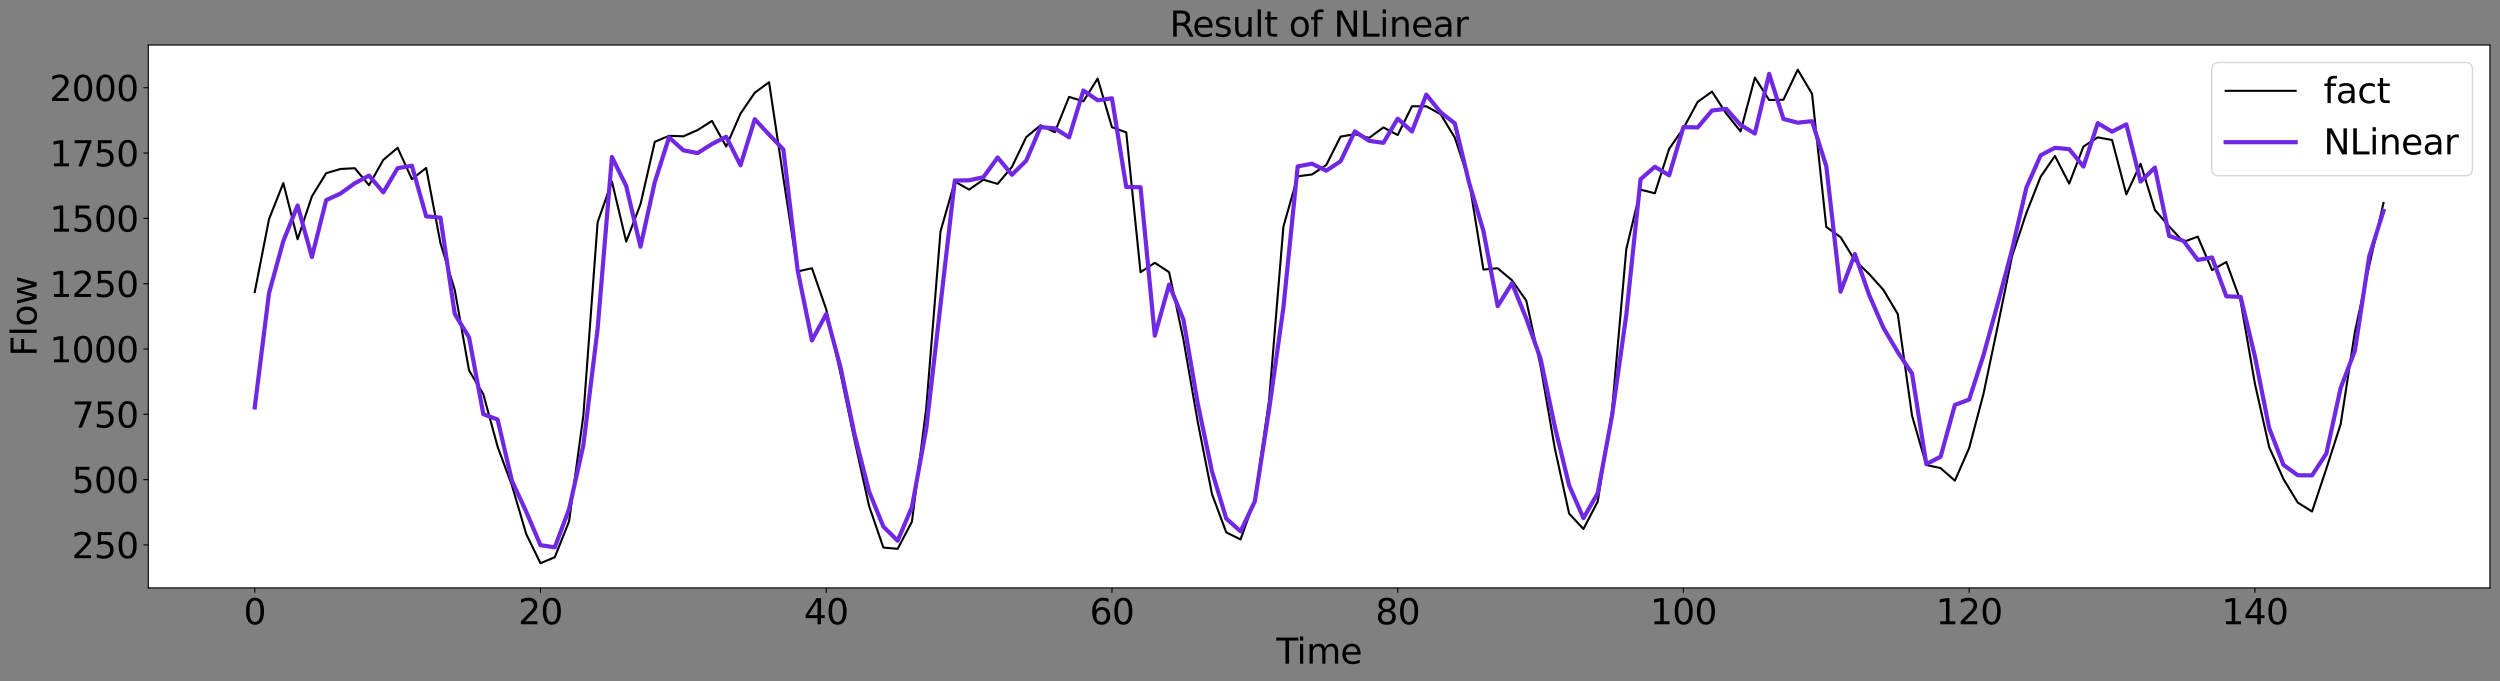 <?xml version="1.0" encoding="utf-8" standalone="no"?>
<!DOCTYPE svg PUBLIC "-//W3C//DTD SVG 1.1//EN"
  "http://www.w3.org/Graphics/SVG/1.1/DTD/svg11.dtd">
<svg xmlns:xlink="http://www.w3.org/1999/xlink" width="1787.22pt" height="486.867pt" viewBox="0 0 1787.22 486.867" xmlns="http://www.w3.org/2000/svg" version="1.1">
 <rect x="0" y="0" width="1787.22" height="486.867" fill="#808080" stroke="none"/>
 <defs>
  <style type="text/css">*{stroke-linejoin: round; stroke-linecap: butt}</style>
 </defs>
 <g id="figure_1">
  <g id="patch_1">
   <path d="M 0 486.867 
L 1787.22 486.867 
L 1787.22 0 
L 0 0 
L 0 486.867 
z
" style="fill: none"/>
  </g>
  <g id="axes_1">
   <g id="patch_2">
    <path d="M 106.02 420.276 
L 1780.02 420.276 
L 1780.02 32.196 
L 106.02 32.196 
z
" style="fill: #ffffff"/>
   </g>
   <g id="matplotlib.axis_1">
    <g id="xtick_1">
     <g id="line2d_1">
      <defs>
       <path id="mc661156eea" d="M 0 0 
L 0 3.5 
" style="stroke: #000000; stroke-width: 0.8"/>
      </defs>
      <g>
       <use xlink:href="#mc661156eea" x="182.111" y="420.276" style="stroke: #000000; stroke-width: 0.8"/>
      </g>
     </g>
     <g id="text_1">
      <!-- 0 -->
      <g transform="translate(174.158 446.272) scale(0.25 -0.25)">
       <defs>
        <path id="DejaVuSans-30" d="M 2034 4250 
Q 1547 4250 1301 3770 
Q 1056 3291 1056 2328 
Q 1056 1369 1301 889 
Q 1547 409 2034 409 
Q 2525 409 2770 889 
Q 3016 1369 3016 2328 
Q 3016 3291 2770 3770 
Q 2525 4250 2034 4250 
z
M 2034 4750 
Q 2819 4750 3233 4129 
Q 3647 3509 3647 2328 
Q 3647 1150 3233 529 
Q 2819 -91 2034 -91 
Q 1250 -91 836 529 
Q 422 1150 422 2328 
Q 422 3509 836 4129 
Q 1250 4750 2034 4750 
z
" transform="scale(0.016)"/>
       </defs>
       <use xlink:href="#DejaVuSans-30"/>
      </g>
     </g>
    </g>
    <g id="xtick_2">
     <g id="line2d_2">
      <g>
       <use xlink:href="#mc661156eea" x="386.382" y="420.276" style="stroke: #000000; stroke-width: 0.8"/>
      </g>
     </g>
     <g id="text_2">
      <!-- 20 -->
      <g transform="translate(370.476 446.272) scale(0.25 -0.25)">
       <defs>
        <path id="DejaVuSans-32" d="M 1228 531 
L 3431 531 
L 3431 0 
L 469 0 
L 469 531 
Q 828 903 1448 1529 
Q 2069 2156 2228 2338 
Q 2531 2678 2651 2914 
Q 2772 3150 2772 3378 
Q 2772 3750 2511 3984 
Q 2250 4219 1831 4219 
Q 1534 4219 1204 4116 
Q 875 4013 500 3803 
L 500 4441 
Q 881 4594 1212 4672 
Q 1544 4750 1819 4750 
Q 2544 4750 2975 4387 
Q 3406 4025 3406 3419 
Q 3406 3131 3298 2873 
Q 3191 2616 2906 2266 
Q 2828 2175 2409 1742 
Q 1991 1309 1228 531 
z
" transform="scale(0.016)"/>
       </defs>
       <use xlink:href="#DejaVuSans-32"/>
       <use xlink:href="#DejaVuSans-30" x="63.623"/>
      </g>
     </g>
    </g>
    <g id="xtick_3">
     <g id="line2d_3">
      <g>
       <use xlink:href="#mc661156eea" x="590.653" y="420.276" style="stroke: #000000; stroke-width: 0.8"/>
      </g>
     </g>
     <g id="text_3">
      <!-- 40 -->
      <g transform="translate(574.747 446.272) scale(0.25 -0.25)">
       <defs>
        <path id="DejaVuSans-34" d="M 2419 4116 
L 825 1625 
L 2419 1625 
L 2419 4116 
z
M 2253 4666 
L 3047 4666 
L 3047 1625 
L 3713 1625 
L 3713 1100 
L 3047 1100 
L 3047 0 
L 2419 0 
L 2419 1100 
L 313 1100 
L 313 1709 
L 2253 4666 
z
" transform="scale(0.016)"/>
       </defs>
       <use xlink:href="#DejaVuSans-34"/>
       <use xlink:href="#DejaVuSans-30" x="63.623"/>
      </g>
     </g>
    </g>
    <g id="xtick_4">
     <g id="line2d_4">
      <g>
       <use xlink:href="#mc661156eea" x="794.924" y="420.276" style="stroke: #000000; stroke-width: 0.8"/>
      </g>
     </g>
     <g id="text_4">
      <!-- 60 -->
      <g transform="translate(779.018 446.272) scale(0.25 -0.25)">
       <defs>
        <path id="DejaVuSans-36" d="M 2113 2584 
Q 1688 2584 1439 2293 
Q 1191 2003 1191 1497 
Q 1191 994 1439 701 
Q 1688 409 2113 409 
Q 2538 409 2786 701 
Q 3034 994 3034 1497 
Q 3034 2003 2786 2293 
Q 2538 2584 2113 2584 
z
M 3366 4563 
L 3366 3988 
Q 3128 4100 2886 4159 
Q 2644 4219 2406 4219 
Q 1781 4219 1451 3797 
Q 1122 3375 1075 2522 
Q 1259 2794 1537 2939 
Q 1816 3084 2150 3084 
Q 2853 3084 3261 2657 
Q 3669 2231 3669 1497 
Q 3669 778 3244 343 
Q 2819 -91 2113 -91 
Q 1303 -91 875 529 
Q 447 1150 447 2328 
Q 447 3434 972 4092 
Q 1497 4750 2381 4750 
Q 2619 4750 2861 4703 
Q 3103 4656 3366 4563 
z
" transform="scale(0.016)"/>
       </defs>
       <use xlink:href="#DejaVuSans-36"/>
       <use xlink:href="#DejaVuSans-30" x="63.623"/>
      </g>
     </g>
    </g>
    <g id="xtick_5">
     <g id="line2d_5">
      <g>
       <use xlink:href="#mc661156eea" x="999.195" y="420.276" style="stroke: #000000; stroke-width: 0.8"/>
      </g>
     </g>
     <g id="text_5">
      <!-- 80 -->
      <g transform="translate(983.289 446.272) scale(0.25 -0.25)">
       <defs>
        <path id="DejaVuSans-38" d="M 2034 2216 
Q 1584 2216 1326 1975 
Q 1069 1734 1069 1313 
Q 1069 891 1326 650 
Q 1584 409 2034 409 
Q 2484 409 2743 651 
Q 3003 894 3003 1313 
Q 3003 1734 2745 1975 
Q 2488 2216 2034 2216 
z
M 1403 2484 
Q 997 2584 770 2862 
Q 544 3141 544 3541 
Q 544 4100 942 4425 
Q 1341 4750 2034 4750 
Q 2731 4750 3128 4425 
Q 3525 4100 3525 3541 
Q 3525 3141 3298 2862 
Q 3072 2584 2669 2484 
Q 3125 2378 3379 2068 
Q 3634 1759 3634 1313 
Q 3634 634 3220 271 
Q 2806 -91 2034 -91 
Q 1263 -91 848 271 
Q 434 634 434 1313 
Q 434 1759 690 2068 
Q 947 2378 1403 2484 
z
M 1172 3481 
Q 1172 3119 1398 2916 
Q 1625 2713 2034 2713 
Q 2441 2713 2670 2916 
Q 2900 3119 2900 3481 
Q 2900 3844 2670 4047 
Q 2441 4250 2034 4250 
Q 1625 4250 1398 4047 
Q 1172 3844 1172 3481 
z
" transform="scale(0.016)"/>
       </defs>
       <use xlink:href="#DejaVuSans-38"/>
       <use xlink:href="#DejaVuSans-30" x="63.623"/>
      </g>
     </g>
    </g>
    <g id="xtick_6">
     <g id="line2d_6">
      <g>
       <use xlink:href="#mc661156eea" x="1203.466" y="420.276" style="stroke: #000000; stroke-width: 0.8"/>
      </g>
     </g>
     <g id="text_6">
      <!-- 100 -->
      <g transform="translate(1179.606 446.272) scale(0.25 -0.25)">
       <defs>
        <path id="DejaVuSans-31" d="M 794 531 
L 1825 531 
L 1825 4091 
L 703 3866 
L 703 4441 
L 1819 4666 
L 2450 4666 
L 2450 531 
L 3481 531 
L 3481 0 
L 794 0 
L 794 531 
z
" transform="scale(0.016)"/>
       </defs>
       <use xlink:href="#DejaVuSans-31"/>
       <use xlink:href="#DejaVuSans-30" x="63.623"/>
       <use xlink:href="#DejaVuSans-30" x="127.246"/>
      </g>
     </g>
    </g>
    <g id="xtick_7">
     <g id="line2d_7">
      <g>
       <use xlink:href="#mc661156eea" x="1407.737" y="420.276" style="stroke: #000000; stroke-width: 0.8"/>
      </g>
     </g>
     <g id="text_7">
      <!-- 120 -->
      <g transform="translate(1383.877 446.272) scale(0.25 -0.25)">
       <use xlink:href="#DejaVuSans-31"/>
       <use xlink:href="#DejaVuSans-32" x="63.623"/>
       <use xlink:href="#DejaVuSans-30" x="127.246"/>
      </g>
     </g>
    </g>
    <g id="xtick_8">
     <g id="line2d_8">
      <g>
       <use xlink:href="#mc661156eea" x="1612.007" y="420.276" style="stroke: #000000; stroke-width: 0.8"/>
      </g>
     </g>
     <g id="text_8">
      <!-- 140 -->
      <g transform="translate(1588.148 446.272) scale(0.25 -0.25)">
       <use xlink:href="#DejaVuSans-31"/>
       <use xlink:href="#DejaVuSans-34" x="63.623"/>
       <use xlink:href="#DejaVuSans-30" x="127.246"/>
      </g>
     </g>
    </g>
    <g id="text_9">
     <!-- Time -->
     <g transform="translate(912.436 474.467) scale(0.25 -0.25)">
      <defs>
       <path id="DejaVuSans-54" d="M -19 4666 
L 3928 4666 
L 3928 4134 
L 2272 4134 
L 2272 0 
L 1638 0 
L 1638 4134 
L -19 4134 
L -19 4666 
z
" transform="scale(0.016)"/>
       <path id="DejaVuSans-69" d="M 603 3500 
L 1178 3500 
L 1178 0 
L 603 0 
L 603 3500 
z
M 603 4863 
L 1178 4863 
L 1178 4134 
L 603 4134 
L 603 4863 
z
" transform="scale(0.016)"/>
       <path id="DejaVuSans-6d" d="M 3328 2828 
Q 3544 3216 3844 3400 
Q 4144 3584 4550 3584 
Q 5097 3584 5394 3201 
Q 5691 2819 5691 2113 
L 5691 0 
L 5113 0 
L 5113 2094 
Q 5113 2597 4934 2840 
Q 4756 3084 4391 3084 
Q 3944 3084 3684 2787 
Q 3425 2491 3425 1978 
L 3425 0 
L 2847 0 
L 2847 2094 
Q 2847 2600 2669 2842 
Q 2491 3084 2119 3084 
Q 1678 3084 1418 2786 
Q 1159 2488 1159 1978 
L 1159 0 
L 581 0 
L 581 3500 
L 1159 3500 
L 1159 2956 
Q 1356 3278 1631 3431 
Q 1906 3584 2284 3584 
Q 2666 3584 2933 3390 
Q 3200 3197 3328 2828 
z
" transform="scale(0.016)"/>
       <path id="DejaVuSans-65" d="M 3597 1894 
L 3597 1613 
L 953 1613 
Q 991 1019 1311 708 
Q 1631 397 2203 397 
Q 2534 397 2845 478 
Q 3156 559 3463 722 
L 3463 178 
Q 3153 47 2828 -22 
Q 2503 -91 2169 -91 
Q 1331 -91 842 396 
Q 353 884 353 1716 
Q 353 2575 817 3079 
Q 1281 3584 2069 3584 
Q 2775 3584 3186 3129 
Q 3597 2675 3597 1894 
z
M 3022 2063 
Q 3016 2534 2758 2815 
Q 2500 3097 2075 3097 
Q 1594 3097 1305 2825 
Q 1016 2553 972 2059 
L 3022 2063 
z
" transform="scale(0.016)"/>
      </defs>
      <use xlink:href="#DejaVuSans-54"/>
      <use xlink:href="#DejaVuSans-69" x="57.959"/>
      <use xlink:href="#DejaVuSans-6d" x="85.742"/>
      <use xlink:href="#DejaVuSans-65" x="183.154"/>
     </g>
    </g>
   </g>
   <g id="matplotlib.axis_2">
    <g id="ytick_1">
     <g id="line2d_9">
      <defs>
       <path id="m2d54517c16" d="M 0 0 
L -3.5 0 
" style="stroke: #000000; stroke-width: 0.8"/>
      </defs>
      <g>
       <use xlink:href="#m2d54517c16" x="106.02" y="389.563" style="stroke: #000000; stroke-width: 0.8"/>
      </g>
     </g>
     <g id="text_10">
      <!-- 250 -->
      <g transform="translate(51.302 399.061) scale(0.25 -0.25)">
       <defs>
        <path id="DejaVuSans-35" d="M 691 4666 
L 3169 4666 
L 3169 4134 
L 1269 4134 
L 1269 2991 
Q 1406 3038 1543 3061 
Q 1681 3084 1819 3084 
Q 2600 3084 3056 2656 
Q 3513 2228 3513 1497 
Q 3513 744 3044 326 
Q 2575 -91 1722 -91 
Q 1428 -91 1123 -41 
Q 819 9 494 109 
L 494 744 
Q 775 591 1075 516 
Q 1375 441 1709 441 
Q 2250 441 2565 725 
Q 2881 1009 2881 1497 
Q 2881 1984 2565 2268 
Q 2250 2553 1709 2553 
Q 1456 2553 1204 2497 
Q 953 2441 691 2322 
L 691 4666 
z
" transform="scale(0.016)"/>
       </defs>
       <use xlink:href="#DejaVuSans-32"/>
       <use xlink:href="#DejaVuSans-35" x="63.623"/>
       <use xlink:href="#DejaVuSans-30" x="127.246"/>
      </g>
     </g>
    </g>
    <g id="ytick_2">
     <g id="line2d_10">
      <g>
       <use xlink:href="#m2d54517c16" x="106.02" y="342.871" style="stroke: #000000; stroke-width: 0.8"/>
      </g>
     </g>
     <g id="text_11">
      <!-- 500 -->
      <g transform="translate(51.302 352.369) scale(0.25 -0.25)">
       <use xlink:href="#DejaVuSans-35"/>
       <use xlink:href="#DejaVuSans-30" x="63.623"/>
       <use xlink:href="#DejaVuSans-30" x="127.246"/>
      </g>
     </g>
    </g>
    <g id="ytick_3">
     <g id="line2d_11">
      <g>
       <use xlink:href="#m2d54517c16" x="106.02" y="296.18" style="stroke: #000000; stroke-width: 0.8"/>
      </g>
     </g>
     <g id="text_12">
      <!-- 750 -->
      <g transform="translate(51.302 305.678) scale(0.25 -0.25)">
       <defs>
        <path id="DejaVuSans-37" d="M 525 4666 
L 3525 4666 
L 3525 4397 
L 1831 0 
L 1172 0 
L 2766 4134 
L 525 4134 
L 525 4666 
z
" transform="scale(0.016)"/>
       </defs>
       <use xlink:href="#DejaVuSans-37"/>
       <use xlink:href="#DejaVuSans-35" x="63.623"/>
       <use xlink:href="#DejaVuSans-30" x="127.246"/>
      </g>
     </g>
    </g>
    <g id="ytick_4">
     <g id="line2d_12">
      <g>
       <use xlink:href="#m2d54517c16" x="106.02" y="249.488" style="stroke: #000000; stroke-width: 0.8"/>
      </g>
     </g>
     <g id="text_13">
      <!-- 1000 -->
      <g transform="translate(35.395 258.986) scale(0.25 -0.25)">
       <use xlink:href="#DejaVuSans-31"/>
       <use xlink:href="#DejaVuSans-30" x="63.623"/>
       <use xlink:href="#DejaVuSans-30" x="127.246"/>
       <use xlink:href="#DejaVuSans-30" x="190.869"/>
      </g>
     </g>
    </g>
    <g id="ytick_5">
     <g id="line2d_13">
      <g>
       <use xlink:href="#m2d54517c16" x="106.02" y="202.797" style="stroke: #000000; stroke-width: 0.8"/>
      </g>
     </g>
     <g id="text_14">
      <!-- 1250 -->
      <g transform="translate(35.395 212.295) scale(0.25 -0.25)">
       <use xlink:href="#DejaVuSans-31"/>
       <use xlink:href="#DejaVuSans-32" x="63.623"/>
       <use xlink:href="#DejaVuSans-35" x="127.246"/>
       <use xlink:href="#DejaVuSans-30" x="190.869"/>
      </g>
     </g>
    </g>
    <g id="ytick_6">
     <g id="line2d_14">
      <g>
       <use xlink:href="#m2d54517c16" x="106.02" y="156.106" style="stroke: #000000; stroke-width: 0.8"/>
      </g>
     </g>
     <g id="text_15">
      <!-- 1500 -->
      <g transform="translate(35.395 165.604) scale(0.25 -0.25)">
       <use xlink:href="#DejaVuSans-31"/>
       <use xlink:href="#DejaVuSans-35" x="63.623"/>
       <use xlink:href="#DejaVuSans-30" x="127.246"/>
       <use xlink:href="#DejaVuSans-30" x="190.869"/>
      </g>
     </g>
    </g>
    <g id="ytick_7">
     <g id="line2d_15">
      <g>
       <use xlink:href="#m2d54517c16" x="106.02" y="109.414" style="stroke: #000000; stroke-width: 0.8"/>
      </g>
     </g>
     <g id="text_16">
      <!-- 1750 -->
      <g transform="translate(35.395 118.912) scale(0.25 -0.25)">
       <use xlink:href="#DejaVuSans-31"/>
       <use xlink:href="#DejaVuSans-37" x="63.623"/>
       <use xlink:href="#DejaVuSans-35" x="127.246"/>
       <use xlink:href="#DejaVuSans-30" x="190.869"/>
      </g>
     </g>
    </g>
    <g id="ytick_8">
     <g id="line2d_16">
      <g>
       <use xlink:href="#m2d54517c16" x="106.02" y="62.723" style="stroke: #000000; stroke-width: 0.8"/>
      </g>
     </g>
     <g id="text_17">
      <!-- 2000 -->
      <g transform="translate(35.395 72.221) scale(0.25 -0.25)">
       <use xlink:href="#DejaVuSans-32"/>
       <use xlink:href="#DejaVuSans-30" x="63.623"/>
       <use xlink:href="#DejaVuSans-30" x="127.246"/>
       <use xlink:href="#DejaVuSans-30" x="190.869"/>
      </g>
     </g>
    </g>
    <g id="text_18">
     <!-- Flow -->
     <g transform="translate(26.196 254.769) rotate(-90) scale(0.25 -0.25)">
      <defs>
       <path id="DejaVuSans-46" d="M 628 4666 
L 3309 4666 
L 3309 4134 
L 1259 4134 
L 1259 2759 
L 3109 2759 
L 3109 2228 
L 1259 2228 
L 1259 0 
L 628 0 
L 628 4666 
z
" transform="scale(0.016)"/>
       <path id="DejaVuSans-6c" d="M 603 4863 
L 1178 4863 
L 1178 0 
L 603 0 
L 603 4863 
z
" transform="scale(0.016)"/>
       <path id="DejaVuSans-6f" d="M 1959 3097 
Q 1497 3097 1228 2736 
Q 959 2375 959 1747 
Q 959 1119 1226 758 
Q 1494 397 1959 397 
Q 2419 397 2687 759 
Q 2956 1122 2956 1747 
Q 2956 2369 2687 2733 
Q 2419 3097 1959 3097 
z
M 1959 3584 
Q 2709 3584 3137 3096 
Q 3566 2609 3566 1747 
Q 3566 888 3137 398 
Q 2709 -91 1959 -91 
Q 1206 -91 779 398 
Q 353 888 353 1747 
Q 353 2609 779 3096 
Q 1206 3584 1959 3584 
z
" transform="scale(0.016)"/>
       <path id="DejaVuSans-77" d="M 269 3500 
L 844 3500 
L 1563 769 
L 2278 3500 
L 2956 3500 
L 3675 769 
L 4391 3500 
L 4966 3500 
L 4050 0 
L 3372 0 
L 2619 2869 
L 1863 0 
L 1184 0 
L 269 3500 
z
" transform="scale(0.016)"/>
      </defs>
      <use xlink:href="#DejaVuSans-46"/>
      <use xlink:href="#DejaVuSans-6c" x="57.52"/>
      <use xlink:href="#DejaVuSans-6f" x="85.303"/>
      <use xlink:href="#DejaVuSans-77" x="146.484"/>
     </g>
    </g>
   </g>
   <g id="line2d_17">
    <path d="M 182.111 208.774 
L 192.325 156.666 
L 202.538 130.892 
L 212.752 171.047 
L 222.965 140.417 
L 233.179 123.795 
L 243.392 120.807 
L 253.606 120.247 
L 263.82 132.386 
L 274.033 114.27 
L 284.247 105.679 
L 294.46 128.091 
L 304.674 120.06 
L 314.887 173.848 
L 325.101 207.279 
L 335.314 264.803 
L 345.528 281.799 
L 355.741 319.339 
L 365.955 346.98 
L 376.169 381.718 
L 386.382 402.636 
L 396.596 398.34 
L 406.809 372.754 
L 417.023 297.114 
L 427.236 158.907 
L 437.45 129.772 
L 447.663 172.728 
L 457.877 146.02 
L 468.09 101.383 
L 478.304 97.088 
L 488.518 97.461 
L 498.731 92.979 
L 508.945 86.442 
L 519.158 104.745 
L 529.372 81.213 
L 539.585 66.271 
L 549.799 58.801 
L 560.012 127.157 
L 570.226 194.019 
L 580.439 191.778 
L 590.653 221.1 
L 600.867 267.044 
L 611.08 315.603 
L 621.294 361.734 
L 631.507 391.43 
L 641.721 392.364 
L 651.934 372.94 
L 662.148 291.884 
L 672.361 165.444 
L 682.575 129.772 
L 692.788 135.561 
L 703.002 128.464 
L 713.216 131.453 
L 723.429 119.313 
L 733.643 98.022 
L 743.856 89.617 
L 754.07 94.473 
L 764.283 69.26 
L 774.497 72.435 
L 784.71 56.186 
L 794.924 90.924 
L 805.137 94.66 
L 815.351 194.579 
L 825.565 187.856 
L 835.778 194.579 
L 845.992 242.578 
L 856.205 301.409 
L 866.419 353.143 
L 876.632 380.598 
L 886.846 385.64 
L 897.059 357.252 
L 907.273 285.908 
L 917.486 162.082 
L 927.7 126.036 
L 937.914 124.729 
L 948.127 118.005 
L 958.341 97.648 
L 968.554 95.967 
L 978.768 98.582 
L 988.981 91.111 
L 999.195 96.527 
L 1009.408 75.983 
L 1019.622 75.983 
L 1029.835 81.586 
L 1040.049 98.395 
L 1050.263 129.398 
L 1060.476 192.712 
L 1070.69 191.778 
L 1080.903 200.369 
L 1091.117 214.937 
L 1101.33 261.628 
L 1111.544 320.646 
L 1121.757 367.151 
L 1131.971 378.17 
L 1142.184 358.559 
L 1152.398 293.752 
L 1162.612 178.144 
L 1172.825 135.561 
L 1183.039 138.176 
L 1193.252 106.426 
L 1203.466 91.672 
L 1213.679 72.808 
L 1223.893 65.524 
L 1234.106 81.213 
L 1244.32 93.913 
L 1254.533 55.439 
L 1264.747 71.501 
L 1274.961 71.314 
L 1285.174 49.836 
L 1295.388 67.019 
L 1305.601 162.269 
L 1315.815 169.553 
L 1326.028 186.175 
L 1336.242 195.887 
L 1346.455 207.279 
L 1356.669 224.462 
L 1366.882 297.114 
L 1377.096 332.412 
L 1387.31 334.653 
L 1397.523 343.618 
L 1407.737 320.273 
L 1417.95 281.612 
L 1428.164 233.053 
L 1438.377 183.187 
L 1448.591 152.37 
L 1458.804 126.41 
L 1469.018 111.469 
L 1479.231 131.266 
L 1489.445 104.745 
L 1499.659 98.208 
L 1509.872 100.076 
L 1520.086 138.923 
L 1530.299 117.072 
L 1540.513 150.129 
L 1550.726 161.895 
L 1560.94 172.915 
L 1571.153 169.179 
L 1581.367 193.085 
L 1591.58 187.295 
L 1601.794 215.31 
L 1612.007 274.328 
L 1622.221 319.712 
L 1632.435 342.498 
L 1642.648 359.307 
L 1652.862 365.657 
L 1663.075 335.027 
L 1673.289 303.277 
L 1683.502 237.162 
L 1693.716 189.91 
L 1703.929 145.086 
L 1703.929 145.086 
" clip-path="url(#p7d19cf4734)" style="fill: none; stroke: #000000; stroke-width: 1.5; stroke-linecap: square"/>
   </g>
   <g id="line2d_18">
    <path d="M 182.111 291.253 
L 192.325 209.486 
L 202.538 172.374 
L 212.752 146.91 
L 222.965 183.736 
L 233.179 143.046 
L 243.392 138.376 
L 253.606 131.022 
L 263.82 125.546 
L 274.033 137.502 
L 284.247 120.234 
L 294.46 118.489 
L 304.674 154.651 
L 314.887 155.608 
L 325.101 224.515 
L 335.314 241.103 
L 345.528 296.068 
L 355.741 299.938 
L 365.955 343.685 
L 376.169 365.782 
L 386.382 389.736 
L 396.596 391.276 
L 406.809 363.989 
L 417.023 318.355 
L 427.236 235.036 
L 437.45 112.217 
L 447.663 132.985 
L 457.877 176.384 
L 468.09 130.209 
L 478.304 98.214 
L 488.518 107.46 
L 498.731 109.447 
L 508.945 102.951 
L 519.158 97.786 
L 529.372 118.156 
L 539.585 85.22 
L 549.799 96.234 
L 560.012 106.843 
L 570.226 193.191 
L 580.439 243.355 
L 590.653 224.513 
L 600.867 262.548 
L 611.08 311.302 
L 621.294 351.38 
L 631.507 376.481 
L 641.721 386.571 
L 651.934 362.385 
L 662.148 306.674 
L 682.575 129.04 
L 692.788 128.904 
L 703.002 126.697 
L 713.216 112.598 
L 723.429 124.928 
L 733.643 114.833 
L 743.856 90.874 
L 754.07 91.747 
L 764.283 98.164 
L 774.497 64.725 
L 784.71 71.674 
L 794.924 70.277 
L 805.137 133.672 
L 815.351 133.849 
L 825.565 239.972 
L 835.778 203.458 
L 845.992 228.342 
L 856.205 288.219 
L 866.419 336.985 
L 876.632 370.717 
L 886.846 379.841 
L 897.059 358.451 
L 907.273 292.726 
L 917.486 219.914 
L 927.7 118.965 
L 937.914 117.043 
L 948.127 122.02 
L 958.341 115.329 
L 968.554 93.908 
L 978.768 100.694 
L 988.981 102.108 
L 999.195 84.849 
L 1009.408 93.961 
L 1019.622 67.641 
L 1029.835 80.227 
L 1040.049 88.242 
L 1050.263 130.728 
L 1060.476 165.094 
L 1070.69 218.844 
L 1080.903 202.517 
L 1091.117 227.754 
L 1101.33 256.41 
L 1111.544 305.1 
L 1121.757 346.977 
L 1131.971 370.42 
L 1142.184 352.556 
L 1152.398 297.422 
L 1162.612 225.227 
L 1172.825 128.127 
L 1183.039 119.229 
L 1193.252 125.32 
L 1203.466 90.841 
L 1213.679 91.107 
L 1223.893 78.993 
L 1234.106 77.825 
L 1244.32 89.304 
L 1254.533 95.453 
L 1264.747 52.823 
L 1274.961 85.04 
L 1285.174 87.715 
L 1295.388 86.638 
L 1305.601 118.81 
L 1315.815 208.481 
L 1326.028 181.631 
L 1336.242 210.872 
L 1346.455 234.364 
L 1356.669 251.72 
L 1366.882 266.999 
L 1377.096 331.792 
L 1387.31 326.512 
L 1397.523 289.48 
L 1407.737 285.627 
L 1417.95 253.987 
L 1428.164 216.963 
L 1438.377 178.6 
L 1448.591 134.231 
L 1458.804 111.069 
L 1469.018 105.678 
L 1479.231 106.638 
L 1489.445 119.05 
L 1499.659 88.042 
L 1509.872 94.091 
L 1520.086 88.926 
L 1530.299 129.743 
L 1540.513 119.796 
L 1550.726 168.658 
L 1560.94 172.175 
L 1571.153 185.815 
L 1581.367 184.065 
L 1591.58 211.824 
L 1601.794 212.254 
L 1612.007 254.76 
L 1622.221 306.095 
L 1632.435 332.355 
L 1642.648 339.752 
L 1652.862 339.834 
L 1663.075 324.248 
L 1673.289 277.405 
L 1683.502 250.641 
L 1693.716 183.35 
L 1703.929 150.771 
L 1703.929 150.771 
" clip-path="url(#p7d19cf4734)" style="fill: none; stroke: #7028e4; stroke-width: 3; stroke-linecap: square"/>
   </g>
   <g id="patch_3">
    <path d="M 106.02 420.276 
L 106.02 32.196 
" style="fill: none; stroke: #000000; stroke-width: 0.8; stroke-linejoin: miter; stroke-linecap: square"/>
   </g>
   <g id="patch_4">
    <path d="M 1780.02 420.276 
L 1780.02 32.196 
" style="fill: none; stroke: #000000; stroke-width: 0.8; stroke-linejoin: miter; stroke-linecap: square"/>
   </g>
   <g id="patch_5">
    <path d="M 106.02 420.276 
L 1780.02 420.276 
" style="fill: none; stroke: #000000; stroke-width: 0.8; stroke-linejoin: miter; stroke-linecap: square"/>
   </g>
   <g id="patch_6">
    <path d="M 106.02 32.196 
L 1780.02 32.196 
" style="fill: none; stroke: #000000; stroke-width: 0.8; stroke-linejoin: miter; stroke-linecap: square"/>
   </g>
   <g id="text_19">
    <!-- Result of NLinear -->
    <g transform="translate(836.204 26.196) scale(0.25 -0.25)">
     <defs>
      <path id="DejaVuSans-52" d="M 2841 2188 
Q 3044 2119 3236 1894 
Q 3428 1669 3622 1275 
L 4263 0 
L 3584 0 
L 2988 1197 
Q 2756 1666 2539 1819 
Q 2322 1972 1947 1972 
L 1259 1972 
L 1259 0 
L 628 0 
L 628 4666 
L 2053 4666 
Q 2853 4666 3247 4331 
Q 3641 3997 3641 3322 
Q 3641 2881 3436 2590 
Q 3231 2300 2841 2188 
z
M 1259 4147 
L 1259 2491 
L 2053 2491 
Q 2509 2491 2742 2702 
Q 2975 2913 2975 3322 
Q 2975 3731 2742 3939 
Q 2509 4147 2053 4147 
L 1259 4147 
z
" transform="scale(0.016)"/>
      <path id="DejaVuSans-73" d="M 2834 3397 
L 2834 2853 
Q 2591 2978 2328 3040 
Q 2066 3103 1784 3103 
Q 1356 3103 1142 2972 
Q 928 2841 928 2578 
Q 928 2378 1081 2264 
Q 1234 2150 1697 2047 
L 1894 2003 
Q 2506 1872 2764 1633 
Q 3022 1394 3022 966 
Q 3022 478 2636 193 
Q 2250 -91 1575 -91 
Q 1294 -91 989 -36 
Q 684 19 347 128 
L 347 722 
Q 666 556 975 473 
Q 1284 391 1588 391 
Q 1994 391 2212 530 
Q 2431 669 2431 922 
Q 2431 1156 2273 1281 
Q 2116 1406 1581 1522 
L 1381 1569 
Q 847 1681 609 1914 
Q 372 2147 372 2553 
Q 372 3047 722 3315 
Q 1072 3584 1716 3584 
Q 2034 3584 2315 3537 
Q 2597 3491 2834 3397 
z
" transform="scale(0.016)"/>
      <path id="DejaVuSans-75" d="M 544 1381 
L 544 3500 
L 1119 3500 
L 1119 1403 
Q 1119 906 1312 657 
Q 1506 409 1894 409 
Q 2359 409 2629 706 
Q 2900 1003 2900 1516 
L 2900 3500 
L 3475 3500 
L 3475 0 
L 2900 0 
L 2900 538 
Q 2691 219 2414 64 
Q 2138 -91 1772 -91 
Q 1169 -91 856 284 
Q 544 659 544 1381 
z
M 1991 3584 
L 1991 3584 
z
" transform="scale(0.016)"/>
      <path id="DejaVuSans-74" d="M 1172 4494 
L 1172 3500 
L 2356 3500 
L 2356 3053 
L 1172 3053 
L 1172 1153 
Q 1172 725 1289 603 
Q 1406 481 1766 481 
L 2356 481 
L 2356 0 
L 1766 0 
Q 1100 0 847 248 
Q 594 497 594 1153 
L 594 3053 
L 172 3053 
L 172 3500 
L 594 3500 
L 594 4494 
L 1172 4494 
z
" transform="scale(0.016)"/>
      <path id="DejaVuSans-20" transform="scale(0.016)"/>
      <path id="DejaVuSans-66" d="M 2375 4863 
L 2375 4384 
L 1825 4384 
Q 1516 4384 1395 4259 
Q 1275 4134 1275 3809 
L 1275 3500 
L 2222 3500 
L 2222 3053 
L 1275 3053 
L 1275 0 
L 697 0 
L 697 3053 
L 147 3053 
L 147 3500 
L 697 3500 
L 697 3744 
Q 697 4328 969 4595 
Q 1241 4863 1831 4863 
L 2375 4863 
z
" transform="scale(0.016)"/>
      <path id="DejaVuSans-4e" d="M 628 4666 
L 1478 4666 
L 3547 763 
L 3547 4666 
L 4159 4666 
L 4159 0 
L 3309 0 
L 1241 3903 
L 1241 0 
L 628 0 
L 628 4666 
z
" transform="scale(0.016)"/>
      <path id="DejaVuSans-4c" d="M 628 4666 
L 1259 4666 
L 1259 531 
L 3531 531 
L 3531 0 
L 628 0 
L 628 4666 
z
" transform="scale(0.016)"/>
      <path id="DejaVuSans-6e" d="M 3513 2113 
L 3513 0 
L 2938 0 
L 2938 2094 
Q 2938 2591 2744 2837 
Q 2550 3084 2163 3084 
Q 1697 3084 1428 2787 
Q 1159 2491 1159 1978 
L 1159 0 
L 581 0 
L 581 3500 
L 1159 3500 
L 1159 2956 
Q 1366 3272 1645 3428 
Q 1925 3584 2291 3584 
Q 2894 3584 3203 3211 
Q 3513 2838 3513 2113 
z
" transform="scale(0.016)"/>
      <path id="DejaVuSans-61" d="M 2194 1759 
Q 1497 1759 1228 1600 
Q 959 1441 959 1056 
Q 959 750 1161 570 
Q 1363 391 1709 391 
Q 2188 391 2477 730 
Q 2766 1069 2766 1631 
L 2766 1759 
L 2194 1759 
z
M 3341 1997 
L 3341 0 
L 2766 0 
L 2766 531 
Q 2569 213 2275 61 
Q 1981 -91 1556 -91 
Q 1019 -91 701 211 
Q 384 513 384 1019 
Q 384 1609 779 1909 
Q 1175 2209 1959 2209 
L 2766 2209 
L 2766 2266 
Q 2766 2663 2505 2880 
Q 2244 3097 1772 3097 
Q 1472 3097 1187 3025 
Q 903 2953 641 2809 
L 641 3341 
Q 956 3463 1253 3523 
Q 1550 3584 1831 3584 
Q 2591 3584 2966 3190 
Q 3341 2797 3341 1997 
z
" transform="scale(0.016)"/>
      <path id="DejaVuSans-72" d="M 2631 2963 
Q 2534 3019 2420 3045 
Q 2306 3072 2169 3072 
Q 1681 3072 1420 2755 
Q 1159 2438 1159 1844 
L 1159 0 
L 581 0 
L 581 3500 
L 1159 3500 
L 1159 2956 
Q 1341 3275 1631 3429 
Q 1922 3584 2338 3584 
Q 2397 3584 2469 3576 
Q 2541 3569 2628 3553 
L 2631 2963 
z
" transform="scale(0.016)"/>
     </defs>
     <use xlink:href="#DejaVuSans-52"/>
     <use xlink:href="#DejaVuSans-65" x="64.982"/>
     <use xlink:href="#DejaVuSans-73" x="126.506"/>
     <use xlink:href="#DejaVuSans-75" x="178.605"/>
     <use xlink:href="#DejaVuSans-6c" x="241.984"/>
     <use xlink:href="#DejaVuSans-74" x="269.768"/>
     <use xlink:href="#DejaVuSans-20" x="308.977"/>
     <use xlink:href="#DejaVuSans-6f" x="340.764"/>
     <use xlink:href="#DejaVuSans-66" x="401.945"/>
     <use xlink:href="#DejaVuSans-20" x="437.15"/>
     <use xlink:href="#DejaVuSans-4e" x="468.938"/>
     <use xlink:href="#DejaVuSans-4c" x="543.742"/>
     <use xlink:href="#DejaVuSans-69" x="599.455"/>
     <use xlink:href="#DejaVuSans-6e" x="627.238"/>
     <use xlink:href="#DejaVuSans-65" x="690.617"/>
     <use xlink:href="#DejaVuSans-61" x="752.141"/>
     <use xlink:href="#DejaVuSans-72" x="813.42"/>
    </g>
   </g>
   <g id="legend_1">
    <g id="patch_7">
     <path d="M 1586.118 125.587 
L 1762.52 125.587 
Q 1767.52 125.587 1767.52 120.587 
L 1767.52 49.696 
Q 1767.52 44.696 1762.52 44.696 
L 1586.118 44.696 
Q 1581.118 44.696 1581.118 49.696 
L 1581.118 120.587 
Q 1581.118 125.587 1586.118 125.587 
z
" style="fill: #ffffff; opacity: 0.8; stroke: #cccccc; stroke-linejoin: miter"/>
    </g>
    <g id="line2d_19">
     <path d="M 1591.118 64.942 
L 1616.118 64.942 
L 1641.118 64.942 
" style="fill: none; stroke: #000000; stroke-width: 1.5; stroke-linecap: square"/>
    </g>
    <g id="text_20">
     <!-- fact -->
     <g transform="translate(1661.118 73.692) scale(0.25 -0.25)">
      <defs>
       <path id="DejaVuSans-63" d="M 3122 3366 
L 3122 2828 
Q 2878 2963 2633 3030 
Q 2388 3097 2138 3097 
Q 1578 3097 1268 2742 
Q 959 2388 959 1747 
Q 959 1106 1268 751 
Q 1578 397 2138 397 
Q 2388 397 2633 464 
Q 2878 531 3122 666 
L 3122 134 
Q 2881 22 2623 -34 
Q 2366 -91 2075 -91 
Q 1284 -91 818 406 
Q 353 903 353 1747 
Q 353 2603 823 3093 
Q 1294 3584 2113 3584 
Q 2378 3584 2631 3529 
Q 2884 3475 3122 3366 
z
" transform="scale(0.016)"/>
      </defs>
      <use xlink:href="#DejaVuSans-66"/>
      <use xlink:href="#DejaVuSans-61" x="35.205"/>
      <use xlink:href="#DejaVuSans-63" x="96.484"/>
      <use xlink:href="#DejaVuSans-74" x="151.465"/>
     </g>
    </g>
    <g id="line2d_20">
     <path d="M 1591.118 101.638 
L 1616.118 101.638 
L 1641.118 101.638 
" style="fill: none; stroke: #7028e4; stroke-width: 3; stroke-linecap: square"/>
    </g>
    <g id="text_21">
     <!-- NLinear -->
     <g transform="translate(1661.118 110.388) scale(0.25 -0.25)">
      <use xlink:href="#DejaVuSans-4e"/>
      <use xlink:href="#DejaVuSans-4c" x="74.805"/>
      <use xlink:href="#DejaVuSans-69" x="130.518"/>
      <use xlink:href="#DejaVuSans-6e" x="158.301"/>
      <use xlink:href="#DejaVuSans-65" x="221.68"/>
      <use xlink:href="#DejaVuSans-61" x="283.203"/>
      <use xlink:href="#DejaVuSans-72" x="344.482"/>
     </g>
    </g>
   </g>
  </g>
 </g>
 <defs>
  <clipPath id="p7d19cf4734">
   <rect x="106.02" y="32.196" width="1674" height="388.08"/>
  </clipPath>
 </defs>
</svg>

